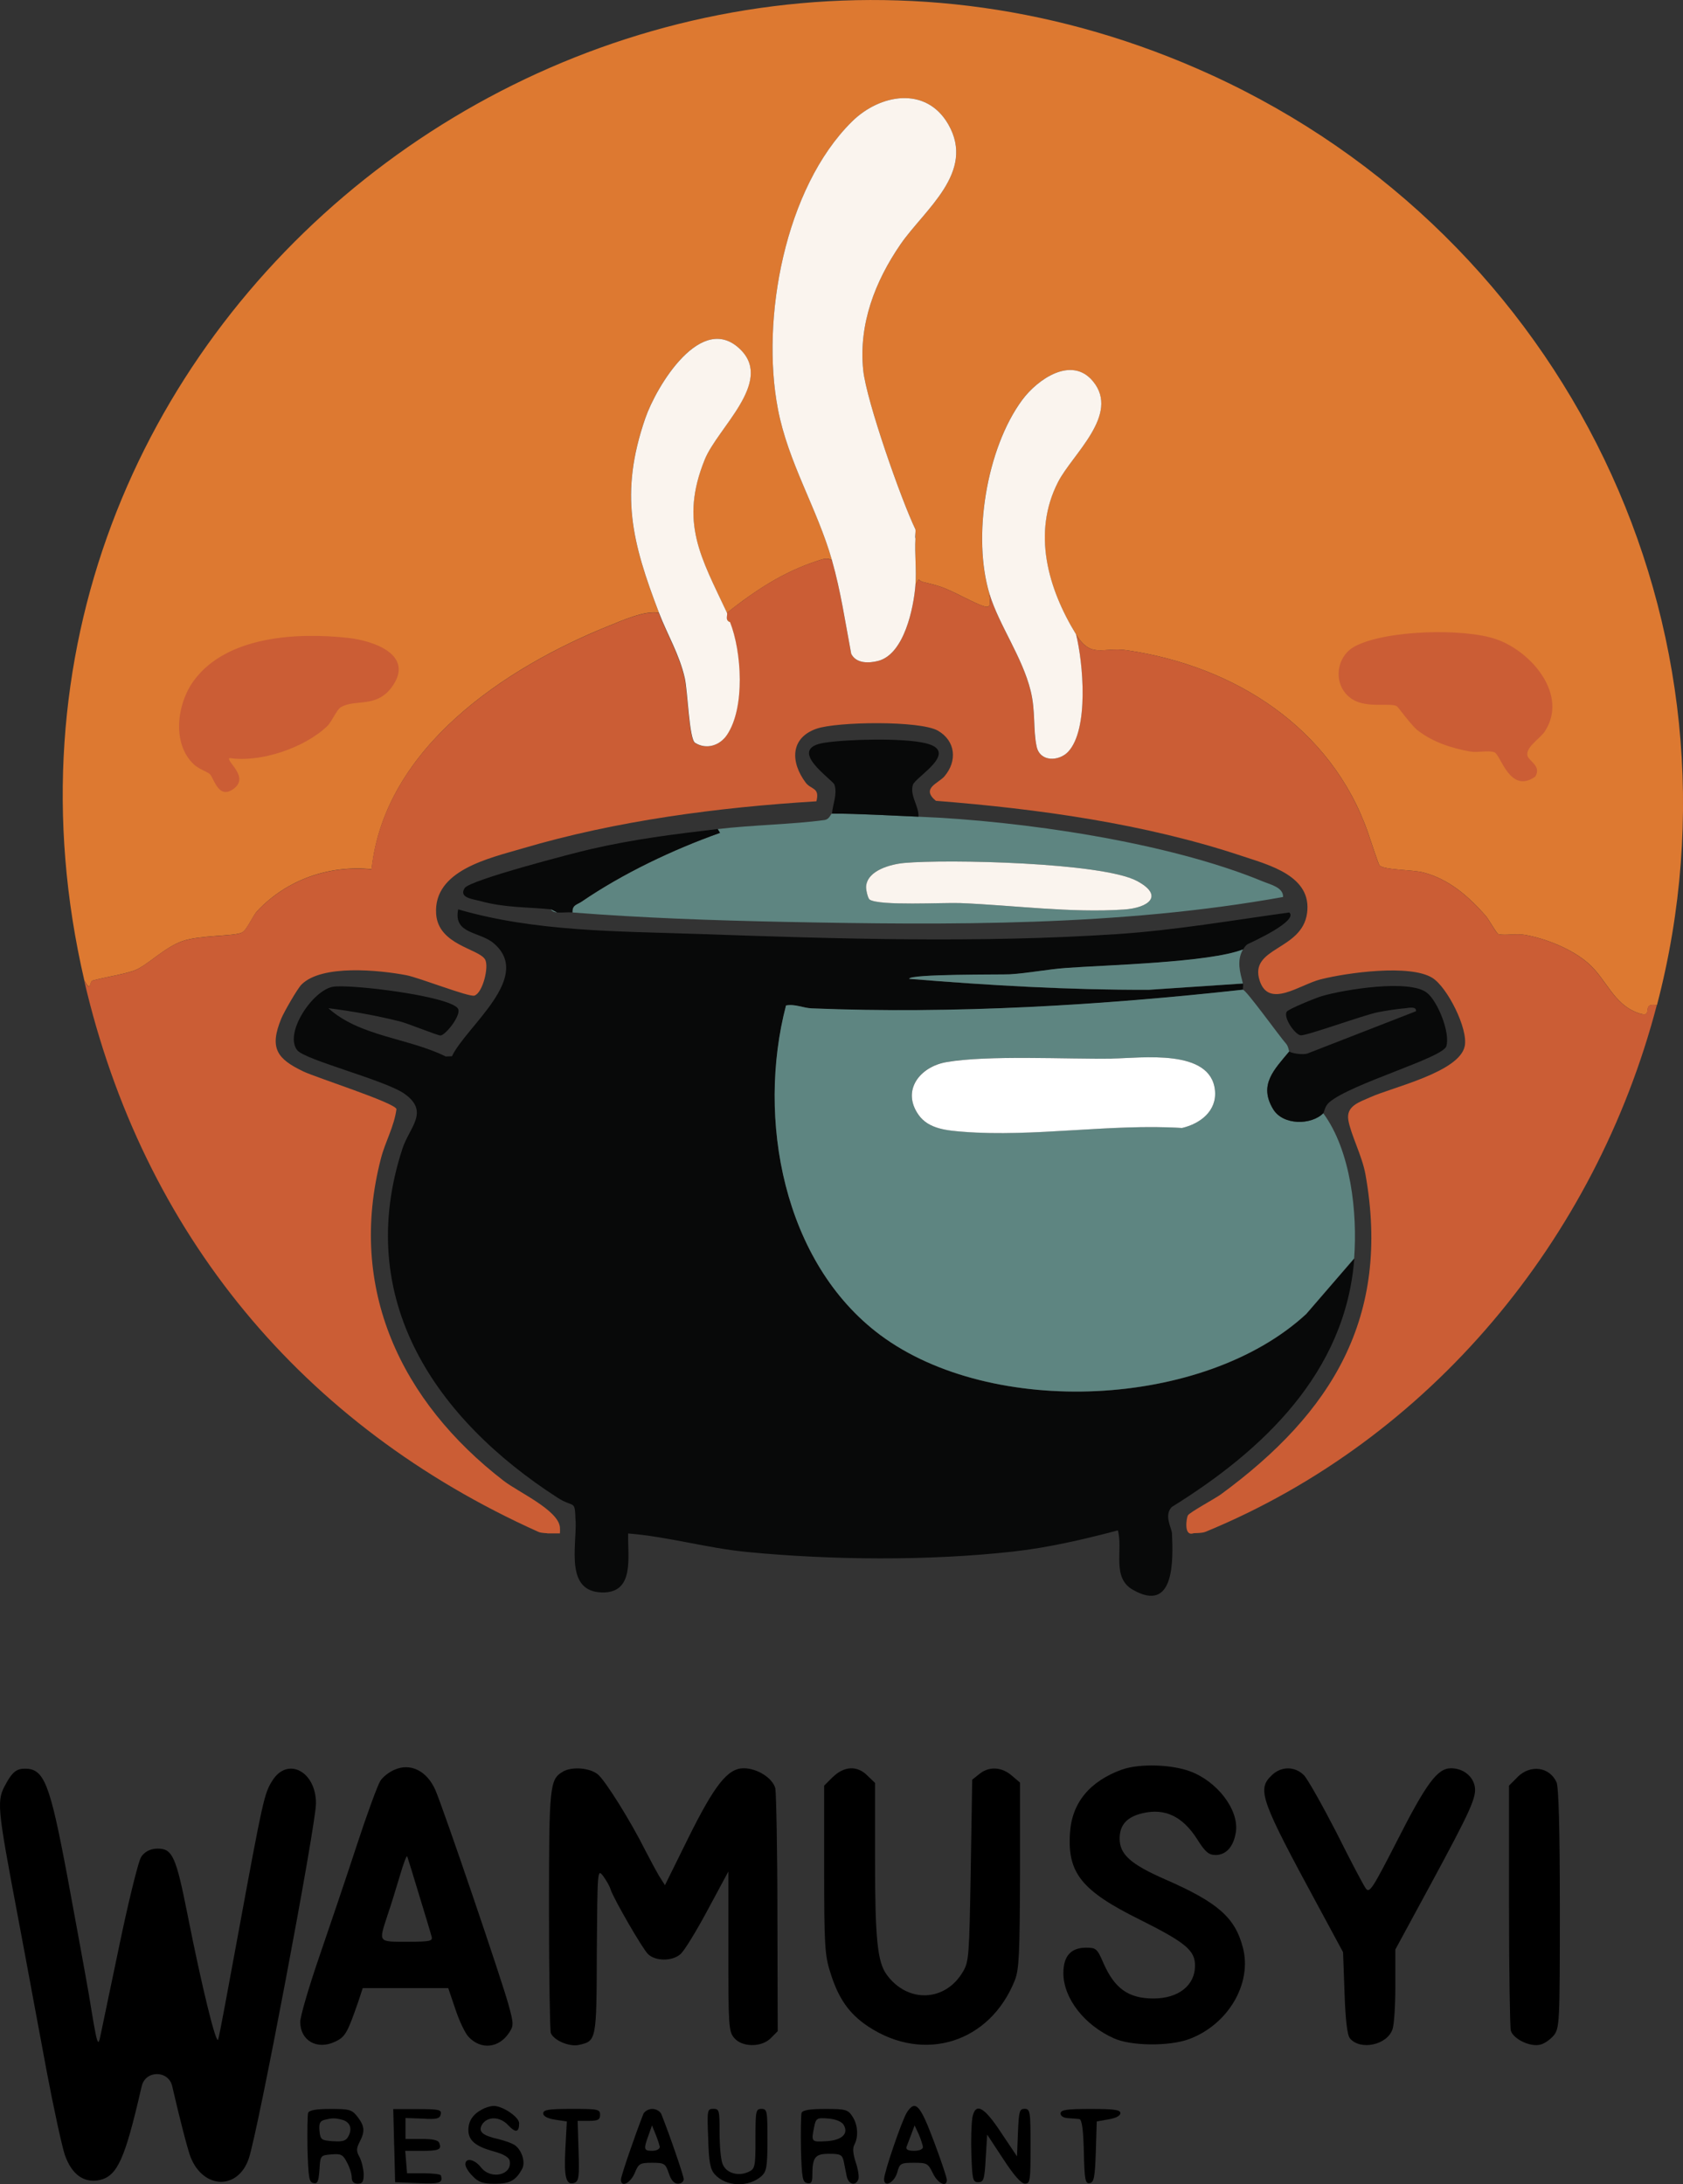 <?xml version="1.0" encoding="UTF-8"?>
<svg id="Layer_1" data-name="Layer 1" xmlns="http://www.w3.org/2000/svg" viewBox="0 0 331.51 430.35">
  <rect x="0" y="0" width="331.51" height="430.35" fill="#333333" stroke="none"/>
  <defs>
    <style>
      .cls-1 {
        fill: #faf4ee;
      }

      .cls-2 {
        fill: #5e8581;
      }

      .cls-3 {
        fill: #fff;
      }

      .cls-4 {
        fill: none;
      }

      .cls-5 {
        fill: #dd7931;
      }

      .cls-6 {
        fill: #080909;
      }

      .cls-7 {
        fill: #cb5d35;
      }

      .cls-8 {
        fill-rule: evenodd;
      }
    </style>
  </defs>
  <path class="cls-5" d="M77.18,135.37c-3.07,4.2-7.21,2.27-10.04,3.96-.82.49-1.79,2.88-2.66,3.72-4.43,4.27-13.13,7.24-19.27,6.3-.75.65,3.99,3.69.85,6.04-2.96,2.21-3.85-1.86-4.67-2.83-.37-.43-2.17-.99-3.21-1.97-4.36-4.11-3.32-11.94,0-16.48,6.48-8.84,20.41-9.53,30.39-8.43,5.14.57,13.21,3.4,8.6,9.69ZM304.21,144.22c-.83,1.24-3.78,3.08-3.33,4.71.28,1.05,2.85,2.05,1.5,4.11-5.03,3.48-6.77-4.39-8.03-4.83-1.22-.42-3.25.12-4.73-.14-3.73-.66-7.4-1.85-10.41-4.2-1.24-.97-3.81-4.58-4.08-4.74-1.24-.72-5.84.47-8.72-1.33-3.95-2.47-3.49-8.38.51-10.48,6.03-3.17,21.32-3.61,27.79-1.38,6.94,2.38,14.38,11.04,9.5,18.28ZM180.32,104.31c-2.8-5.8-9.68-25.39-10.29-31.4-.92-9.06,2.33-17.47,7.35-24.78,4.72-6.85,14.84-14.17,9.41-23.63-4.38-7.61-13.48-5.98-18.98-.54-13.23,13.07-17.97,38.93-14.58,56.62,2.02,10.59,7.75,19.61,10.65,29.82-.85-.59-1.78-.26-2.66.03-6.95,2.24-12.37,5.86-18.03,10.31-5.1-10.88-9.41-17.83-4.37-30.23,2.53-6.22,13.4-15.13,7.14-21.52-7.71-7.86-16.69,7.11-18.87,13.44-5.12,14.85-2.6,24.41,2.71,38.31-2.68-.54-7.22,1.5-9.9,2.58-20.51,8.27-44.14,24.01-46.7,47.93-8.44-.84-16.69,2.07-22.5,8.21-.97,1.04-2.03,3.78-3.05,4.28-1.57.76-8.25.47-11.71,1.68-3.64,1.28-6.98,4.86-9.44,5.77-2.11.79-5.93,1.35-8.24,2-.73.2-.22,2.58-1.65-.02C-13.26,64.44,119.75-39.58,238.54,14.74c69.97,32,107.32,108.87,87.84,183.3-3.42-.6-.3,2.75-3.69,1.55-4.94-1.75-6.25-6.71-9.91-9.87-3.21-2.77-8.27-4.8-12.42-5.53-1.77-.31-3.86.18-5.2-.14-.37-.09-1.87-2.89-2.56-3.67-3.34-3.79-7.19-7.16-12.21-8.48-2.14-.56-7.77-.47-8.65-1.39-.24-.25-1.93-5.46-2.3-6.52-7.19-20.57-26.12-32.74-47.5-35.88-4.75-.69-7,1.74-9.98-3.11-5.56-9.07-8.69-20.03-3.56-30.03,2.81-5.48,12.29-13.29,6.88-19.84-4.2-5.09-10.92-.41-13.93,3.66-7.06,9.56-9.89,27.03-6.43,38.3-.16.73.65,2.84-.89,2.42-2.17-.6-6.22-3.09-8.84-3.94-1-.33-2.34-.66-3.37-.91-1.27-.32-.43-1.23-1.5.61.23-2.99-.17-6.13,0-9.13v-1.83Z"/>
  <path class="cls-7" d="M163.88,110.4c1.72,6.07,2.61,12.24,3.79,18.43,1.01,1.97,3.55,1.86,5.36,1.37,5.07-1.36,6.93-10.36,7.29-14.93,1.07-1.84.23-.93,1.5-.61,1.04.26,2.37.59,3.37.91,2.62.86,6.67,3.34,8.84,3.94,1.54.42.73-1.69.89-2.42,1.87,6.09,6.43,12.33,8.08,19,1,4.04.46,7.66,1.18,10.99.67,3.11,4.44,2.94,6.22,1.02,4.11-4.42,2.94-17.56,1.55-23.1,2.97,4.85,5.23,2.41,9.98,3.11,21.38,3.14,40.32,15.31,47.5,35.88.37,1.06,2.06,6.27,2.3,6.52.88.91,6.51.83,8.65,1.39,5.02,1.32,8.86,4.69,12.21,8.48.69.78,2.18,3.58,2.55,3.67,1.35.32,3.44-.17,5.2.14,4.16.73,9.21,2.76,12.42,5.53,3.66,3.16,4.97,8.11,9.91,9.87,3.39,1.2.26-2.15,3.68-1.55-12.07,46.12-44.55,85.49-88.88,103.76-.79.32-2.31.23-2.41.3-1.96.64-1.34-3.08-1.08-3.53.36-.62,5.43-3.35,6.5-4.14,21.87-16.05,33.51-34.92,28.48-63.06-.65-3.61-2.9-7.87-3.37-10.68s2.19-3.55,4.35-4.52c4.39-1.98,17.55-4.93,18.58-10.07.69-3.41-3.43-11.61-6.39-13.44-4.4-2.73-16.8-1.02-22.01.3-4.09,1.03-10.19,5.84-12,.24-2.14-6.62,8.33-5.88,9.34-13.28,1.01-7.34-7.47-9.48-12.8-11.26-19.15-6.39-40.22-9.3-60.32-10.88-2.99-2.48.49-3.42,1.69-4.82,2.56-3,2.23-6.96-1.27-8.99s-19.9-1.8-23.94-.39c-5.21,1.83-5.12,6.62-2.11,10.63,1.06,1.41,2.81.89,2.1,3.67-19.31,1.18-39.38,3.8-57.95,9.3-6.42,1.9-17.55,4.27-16.95,12.9.42,6.12,8.41,6.83,9.64,8.96.81,1.41-.46,6.59-2.1,7.12-1.06.34-10.94-3.56-13.45-4.03-5.32-1-16.63-2.16-20.62,1.86-.81.81-3.47,5.46-3.97,6.68-2.41,5.86-.84,7.96,4.38,10.45,2.44,1.17,18.04,6.16,18.3,7.4-.44,3.42-2.19,6.38-3.05,9.7-6.67,25.7,3.99,47.96,24.16,63.53,2.91,2.25,10.75,5.75,11.09,9.15.04.38.02.83,0,1.22h-2.43c-.1-.08-1.21-.03-1.8-.3-46.54-20.91-77.92-58.79-89.48-108.64,1.44,2.61.93.22,1.65.02,2.31-.65,6.13-1.2,8.24-1.99,2.46-.92,5.8-4.5,9.44-5.77,3.45-1.21,10.14-.92,11.7-1.68,1.02-.5,2.08-3.24,3.06-4.27,5.81-6.14,14.06-9.06,22.5-8.21,2.56-23.92,26.19-39.66,46.7-47.93,2.67-1.08,7.21-3.12,9.9-2.58,1.64,4.28,4.01,8.18,5.08,12.87.57,2.51.86,12,2.02,12.73,2.23,1.41,4.88.53,6.29-1.56,3.61-5.37,2.9-16.37.6-22.22-.1-.25-.39-.45-.61-.61-.09-.37.12-.97,0-1.22,5.66-4.45,11.08-8.08,18.03-10.32.88-.28,1.81-.61,2.66-.03Z"/>
  <path class="cls-6" d="M113.37,299.67c-.14-4.43-.21-2.42-3.6-4.62-23.98-15.49-40.2-39.05-30.5-68.74,1.37-4.21,5.37-7.24.46-10.77-3.79-2.72-19.66-6.68-21.19-8.63-2.64-3.39,3.12-11.88,7.09-12.5,3.52-.54,22.83,1.83,24.56,4.28.81,1.14-2.27,5.12-3.39,5.33-.42.08-6.54-2.41-8-2.77-4.63-1.15-9.39-2.02-14.12-2.61,6.21,5.6,15.73,5.85,23.11,9.51l1.23-.04c2.91-6.02,16.05-15.61,8.23-22.26-2.79-2.38-8-1.76-7-6.68,15.28,4.43,31.37,4.29,47.19,4.84,27.5.96,55.19,1.85,82.74.02,11.35-.76,22.54-2.71,33.78-4.25,1.82,1.66-7.26,5.79-8.12,6.2-.57.27-.92,1.07-1,1.1-6.65,2.6-26.96,3.06-34.99,3.66-3.56.26-7.38,1.03-10.94,1.24-1.54.09-19.81-.11-19.81.89,15.68,1.28,31.44,2.2,47.2,2.16l18.54-1.24c.09.34-.06.83,0,1.22-27.89,3.07-56.8,4.82-84.92,3.68-1.72-.07-3.34-.92-5.08-.57-5.81,22.24-.58,50.68,18.6,64.95,21.92,16.31,63.7,14.47,83.87-4.17l9.45-10.94c-1.7,22.44-17.97,37.8-35.95,48.95-1.61,1.68,0,4.15.04,5.22.23,5.24.57,15.84-7.73,11.08-4.2-2.41-1.86-7.82-2.93-11.69-6.79,1.8-13.77,3.42-20.76,4.19-16.7,1.84-35.55,1.68-52.26.07-7.89-.76-15.6-3.03-23.44-3.65-.12,4.59,1.35,11.79-5.17,11.62-7.24-.19-5-8.89-5.17-14.05Z"/>
  <path class="cls-4" d="M282.15,192.66c-4.4-2.73-16.8-1.02-22.01.3-4.09,1.03-10.19,5.84-12,.24-2.13-6.62,8.33-5.88,9.35-13.28,1-7.34-7.47-9.48-12.81-11.26-19.15-6.39-40.22-9.3-60.32-10.88-2.99-2.48.5-3.42,1.69-4.82,2.57-3,2.24-6.96-1.26-9-3.57-2.07-19.9-1.8-23.94-.39-5.22,1.83-5.13,6.62-2.11,10.63,1.06,1.41,2.81.89,2.1,3.67-19.31,1.17-39.38,3.79-57.95,9.3-6.41,1.9-17.54,4.27-16.94,12.9.42,6.12,8.41,6.84,9.64,8.96.81,1.4-.46,6.59-2.1,7.12-1.07.34-10.95-3.56-13.45-4.03-5.32-1.01-16.63-2.17-20.63,1.86-.81.81-3.47,5.46-3.97,6.68-2.41,5.86-.84,7.96,4.38,10.45,2.45,1.17,18.05,6.17,18.3,7.4-.44,3.42-2.18,6.38-3.04,9.7-6.68,25.7,3.99,47.96,24.15,63.52,2.92,2.25,10.75,5.75,11.1,9.16.66-1.05,1.89-1.25,3.04-1.22-.14-4.43-.21-2.42-3.6-4.62-23.98-15.49-40.2-39.05-30.5-68.73,1.38-4.21,5.37-7.24.46-10.77-3.79-2.72-19.66-6.68-21.19-8.63-2.64-3.39,3.12-11.89,7.1-12.5,3.51-.54,22.82,1.84,24.56,4.28.81,1.14-2.28,5.11-3.39,5.32-.42.08-6.54-2.4-8-2.76-4.63-1.15-9.39-2.03-14.13-2.61,6.21,5.6,15.74,5.85,23.11,9.51l1.23-.05c2.91-6.02,16.05-15.6,8.23-22.26-2.79-2.37-8-1.75-7-6.68,15.28,4.43,31.37,4.29,47.19,4.84,27.5.96,55.19,1.85,82.73.02,11.36-.75,22.54-2.71,33.78-4.25,1.82,1.66-7.26,5.79-8.12,6.2-.57.26-.92,1.07-1,1.1-1.26,2.27-.57,4.44,0,6.7.08.33-.06.83,0,1.21.75.19,7.16,9.14,8.52,10.68.43.49.53,1.43.6,1.49.48.42,2.89.73,3.68.37l21.27-8.29c.16-1.04-1.44-.64-2.11-.59-1.51.12-3.81.48-5.33.77-2.78.52-14.31,4.75-15.3,4.56-1.17-.23-3.39-3.5-2.73-4.63.32-.56,5.85-2.79,6.95-3.11,4.36-1.27,17.21-3.36,20.67-.65,2.12,1.66,4.64,7.88,3.83,10.54-.71,2.3-18.79,7.36-23.06,11.04-.92.79-.99,1.99-1.17,2.17,5.43,7.34,6.76,19.6,6.08,28.6-1.69,22.44-17.97,37.8-35.94,48.95-1.61,1.68-.01,4.14.04,5.21,2.87-1.87,2.51.72,3.05,1.22,1.29,1.17,1.12-1.15,1.21-1.22-1.96.64-1.34-3.07-1.08-3.52.35-.63,5.42-3.35,6.5-4.14,21.86-16.05,33.51-34.92,28.48-63.06-.65-3.61-2.9-7.87-3.37-10.68-.46-2.76,2.19-3.55,4.34-4.52,4.4-1.98,17.55-4.93,18.58-10.07.69-3.42-3.43-11.61-6.39-13.45ZM154.43,181.63c-13.77-.28-27.9-.77-41.67-1.85-1-.08-2.04.08-3.04,0-.23-.02-.42-.06-.57-.11-.07-.02-.13-.05-.18-.07-.07-.03-.12-.07-.17-.1-.08-.06-.13-.11-.17-.15-.05-.07-.08-.12-.1-.16l-.03-.02c-4.74-.47-9.09-.3-13.89-1.63-1.41-.39-4.32-.62-3.08-2.56,1.03-1.61,21.58-6.93,24.88-7.69,8.69-1.99,16.22-2.9,24.96-3.94,6.75-.81,14.7-.92,21.01-1.78,1.06-.15,1.25-1.27,1.5-1.27.15-1.84,1.08-3.78.5-5.66-.31-1.02-9.72-7.09-1.98-8.29,4.58-.71,15.51-.97,19.91.09,6.91,1.67-2.06,6.69-2.5,8.22-.62,2.16,1.2,4.13,1.11,6.25,20.29.81,49.15,5,67.87,12.77,1.4.58,4.04,1.16,3.94,3.05-32.08,5.77-65.67,5.56-98.3,4.9Z"/>
  <path class="cls-1" d="M120.44,365.71c-.04.74.14.88-.92.74-.82-.11-.43-.67-.52-.74h1.43Z"/>
  <path class="cls-1" d="M180.32,115.27c-.36,4.56-2.22,13.56-7.29,14.93-1.81.48-4.35.6-5.36-1.38-1.17-6.18-2.06-12.35-3.79-18.42-2.9-10.21-8.63-19.23-10.65-29.82-3.39-17.69,1.35-43.55,14.58-56.62,5.5-5.44,14.6-7.07,18.98.54,5.43,9.46-4.69,16.78-9.41,23.63-5.02,7.31-8.27,15.72-7.35,24.78.61,6.01,7.49,25.6,10.29,31.4.07.58-.12,1.31,0,1.83-.17,3,.23,6.14,0,9.13Z"/>
  <path class="cls-1" d="M143.19,120.74c.12.25-.09.85,0,1.22.06.27.34.52.61.61,2.3,5.85,3.01,16.84-.6,22.22-1.41,2.1-4.06,2.97-6.29,1.56-1.16-.73-1.45-10.22-2.02-12.73-1.06-4.7-3.44-8.59-5.08-12.87-5.31-13.91-7.83-23.46-2.71-38.32,2.18-6.33,11.16-21.3,18.87-13.44,6.26,6.39-4.6,15.3-7.14,21.52-5.04,12.4-.73,19.35,4.37,30.23Z"/>
  <path class="cls-1" d="M211.96,125c1.39,5.54,2.56,18.68-1.55,23.1-1.79,1.92-5.55,2.09-6.22-1.02-.72-3.33-.18-6.95-1.18-10.99-1.65-6.67-6.21-12.91-8.08-19-3.46-11.27-.63-28.75,6.43-38.3,3.01-4.07,9.73-8.76,13.93-3.66,5.41,6.55-4.08,14.36-6.88,19.84-5.13,10-2,20.96,3.56,30.04Z"/>
  <path class="cls-7" d="M64.47,143.05c-4.43,4.27-13.13,7.24-19.26,6.3-.75.65,3.98,3.69.84,6.04-2.96,2.21-3.84-1.86-4.67-2.83-.37-.44-2.17-.99-3.21-1.97-4.36-4.11-3.32-11.94,0-16.48,6.48-8.84,20.41-9.53,30.39-8.43,5.15.57,13.21,3.4,8.61,9.7-3.07,4.2-7.21,2.27-10.04,3.96-.82.49-1.79,2.88-2.67,3.72Z"/>
  <path class="cls-7" d="M304.21,144.22c-.83,1.23-3.78,3.07-3.33,4.7.29,1.05,2.85,2.06,1.5,4.12-5.03,3.48-6.77-4.4-8.03-4.83s-3.24.12-4.73-.14c-3.73-.66-7.4-1.85-10.41-4.2-1.24-.97-3.81-4.58-4.08-4.74-1.24-.72-5.84.46-8.71-1.33-3.95-2.47-3.5-8.38.5-10.48,6.04-3.17,21.32-3.61,27.79-1.38,6.94,2.39,14.38,11.05,9.5,18.29Z"/>
  <path class="cls-5" d="M143.8,122.57c-.27-.09-.54-.34-.61-.61.22.16.51.36.61.61Z"/>
  <path class="cls-2" d="M260.65,219.34c-2.33,2.35-7.91,2.43-9.87-.79-2.92-4.81.2-7.81,3.17-11.39-.07-.06-.17-1-.6-1.49-1.36-1.54-7.77-10.49-8.52-10.68-27.89,3.07-56.81,4.82-84.93,3.68-1.72-.07-3.33-.92-5.08-.57-5.8,22.24-.58,50.68,18.6,64.95,21.92,16.31,63.7,14.47,83.87-4.17l9.44-10.94c.68-9-.65-21.26-6.08-28.6ZM232.81,222.23c-14.02-.87-29.23,1.84-43.05.75-3.18-.25-6.87-.53-8.84-3.34-3.39-4.84.28-9.47,5.45-10.38,8.14-1.42,23.75-.56,32.77-.7,5.74-.09,19.37-2.01,20.18,6.29.39,4.05-2.91,6.54-6.51,7.38Z"/>
  <path class="cls-2" d="M244.82,187.08c-1.25,2.27-.57,4.43,0,6.69l-18.54,1.24c-15.75.04-31.52-.87-47.2-2.16,0-.99,18.27-.8,19.81-.89,3.56-.21,7.38-.97,10.94-1.24,8.02-.6,28.34-1.06,34.99-3.66Z"/>
  <path class="cls-2" d="M248.79,173.68c-18.72-7.77-47.58-11.96-67.87-12.77-5.49-.22-11.77-.61-17.04-.61-.25,0-.44,1.12-1.5,1.27-6.31.86-14.26.97-21.01,1.78l.45.75c-9.28,3.3-19.11,7.97-27.24,13.53-.88.6-1.91.64-1.82,2.15,13.77,1.08,27.9,1.57,41.67,1.85,32.63.66,66.22.87,98.3-4.9.1-1.89-2.54-2.47-3.94-3.05ZM221.42,179.2c-10.47.71-21.8-.85-32.26-1.27-3.31-.14-15.91.58-17.86-.69-.37-.25-.75-2.02-.7-2.59.25-3.18,4.87-4.39,7.56-4.63,8.48-.76,38.96-.1,45.79,3.55,5.4,2.89,2.37,5.29-2.53,5.63Z"/>
  <path class="cls-6" d="M260.65,219.33c-2.33,2.35-7.9,2.44-9.86-.79-2.92-4.81.2-7.8,3.17-11.38.47.41,2.89.73,3.67.37l21.28-8.29c.15-1.04-1.44-.65-2.11-.59-1.51.12-3.81.48-5.32.77-2.78.53-14.31,4.75-15.31,4.56-1.17-.22-3.39-3.49-2.73-4.63.32-.56,5.85-2.78,6.95-3.1,4.36-1.28,17.21-3.37,20.67-.66,2.12,1.66,4.64,7.88,3.83,10.55-.71,2.3-18.78,7.36-23.06,11.04-.92.79-.99,1.98-1.17,2.16Z"/>
  <path class="cls-6" d="M141.36,163.34l.46.75c-9.28,3.3-19.12,7.98-27.25,13.54-.87.6-1.91.64-1.81,2.14-1-.08-2.04.09-3.04,0l-1.22-.61c-4.75-.47-9.09-.3-13.89-1.63-1.41-.39-4.32-.62-3.08-2.56,1.03-1.6,21.58-6.93,24.87-7.68,8.69-1.99,16.22-2.91,24.96-3.95Z"/>
  <path class="cls-6" d="M180.92,160.91c-5.5-.22-11.78-.62-17.04-.61.15-1.84,1.08-3.79.5-5.67-.31-1.01-9.72-7.09-1.98-8.29,4.57-.71,15.51-.97,19.91.09,6.91,1.67-2.06,6.69-2.5,8.22-.62,2.16,1.2,4.13,1.11,6.25Z"/>
  <path class="cls-2" d="M109.72,179.77c-1.08-.09-1.15-.6-1.22-.61l1.22.61Z"/>
  <path class="cls-3" d="M219.14,208.56c5.74-.09,19.37-2.01,20.18,6.29.39,4.05-2.91,6.55-6.5,7.39-14.02-.88-29.23,1.84-43.06.75-3.17-.25-6.86-.53-8.83-3.34-3.4-4.84.28-9.47,5.45-10.38,8.14-1.43,23.75-.56,32.77-.7Z"/>
  <path class="cls-1" d="M171.3,177.24c-.37-.24-.75-2.02-.7-2.59.25-3.18,4.87-4.39,7.56-4.63,8.48-.76,38.96-.1,45.79,3.55,5.4,2.89,2.37,5.29-2.53,5.63-10.47.71-21.8-.85-32.26-1.27-3.32-.13-15.91.59-17.87-.69Z"/>
  <path class="cls-8" d="M100.19,395.06c-1.23-4.59-12.84-38.71-14.43-42.37-1.65-3.77-4.89-5.42-8.07-4-1,.41-2.3,1.41-2.77,2.18-.53.82-2.65,6.6-4.71,12.9-2.06,6.31-5.42,16.21-7.42,22.04s-3.65,11.49-3.65,12.55c0,3.71,3.35,5.6,6.89,3.89,2-.94,2.41-1.71,4.65-8.19l.77-2.36h16.84l1.42,4.19c.76,2.3,1.94,4.77,2.59,5.42,2.42,2.59,5.95,2.24,7.95-.77.95-1.41.95-1.77-.06-5.48ZM80.22,382.57c-5.77,0-5.65.18-3.94-5.07.65-1.88,1.76-5.48,2.47-7.89.71-2.42,1.36-4.19,1.47-3.84.12.3,1.18,3.78,2.36,7.67,1.18,3.88,2.3,7.54,2.42,8.07.29.94-.24,1.06-4.78,1.06Z"/>
  <path class="cls-8" d="M221.07,348.62c-6.42,2.3-9.96,6.6-10.31,12.55-.53,7.84,2.3,11.37,13.73,17.03,9.07,4.54,10.9,6.07,10.9,9.07,0,3.89-3.24,6.48-8.19,6.48s-7.66-2-9.84-6.95c-1.24-2.89-1.47-3.06-3.42-3.06-3,0-4.48,1.65-4.48,5.01,0,4.95,4.12,10.25,9.96,12.85,3.36,1.53,10.84,1.59,14.73.18,7.72-2.83,12.55-10.96,10.66-18.09-1.53-5.89-4.95-8.9-15.37-13.44-6.72-2.95-8.9-4.89-8.9-8.01,0-2.71,1.47-4.3,4.59-5.01,4.36-1,7.78.65,10.6,5.01,1.65,2.65,2.36,3.24,3.71,3.24,2.12,0,3.59-1.71,4.01-4.6.59-4.3-3.65-9.9-9.07-11.9-3.71-1.36-9.96-1.53-13.31-.35Z"/>
  <path class="cls-8" d="M1.27,351.28c-2,3.5-1.94,4.11,2.36,26.92,1.77,9.35,4.24,22.9,5.6,30.07s2.95,14.51,3.53,16.26c1.35,3.93,3.83,5.68,6.95,4.98,3.42-.87,4.89-4.11,8.07-17.92.05-.19.09-.39.14-.58.76-3.18,5.3-3.15,6.01.05.01.06.03.12.04.18,1.41,6.12,3,12.32,3.59,13.81,2.53,6.29,9.31,6.47,11.43.26,1.77-4.98,13.25-65.73,13.25-70.01,0-6.29-5.6-9.26-8.6-4.46-1.59,2.53-1.83,3.58-6.77,30.42-1.94,10.58-3.65,19.84-3.89,20.54-.35,1.4-3.24-10.4-6.07-24.73-2.24-11.27-2.95-12.85-5.83-12.85-1.32,0-2.35.49-3.06,1.34-.17.2-.36.58-.45.82-.72,2.06-2.45,9.11-4.04,16.8-1.77,8.57-3.48,16.52-3.71,17.74-.53,2.62-.65,2.27-2.3-7.87-.71-4.11-2.65-14.68-4.3-23.6-3.42-18.18-4.54-20.98-8.31-20.98-1.59,0-2.42.61-3.65,2.8Z"/>
  <path class="cls-8" d="M110.91,349.04c-2.65,1.53-2.77,2.65-2.77,27.28,0,12.79.18,23.69.35,24.22.59,1.47,3.65,2.77,5.54,2.36,3.48-.77,3.48-.88,3.53-18.56.12-16.03.12-16.15,1.24-14.73.59.82,1.3,2,1.47,2.65.65,1.94,6.24,11.61,7.36,12.73,1.41,1.41,4.71,1.47,6.36.06.71-.53,3.12-4.48,5.36-8.66l4.12-7.66v15.67c0,14.56.06,15.85,1.12,17.09,1.53,1.89,5.42,1.94,7.25.06l1.35-1.36-.06-23.1c0-12.73-.24-23.87-.41-24.75-.53-2-3.53-3.95-6.24-3.95-3.12,0-5.71,3.24-10.96,13.85l-4.54,9.19-1.12-1.77c-.59-1-1.77-3.18-2.65-4.89-3-6.01-8.01-14.02-9.48-15.2-1.65-1.3-5.07-1.53-6.83-.53Z"/>
  <path class="cls-8" d="M164.05,350.1l-1.71,1.71v16.5c0,14.73.12,16.91,1.18,20.21,1.59,5.19,3.71,8.25,7.54,10.78,11.02,7.25,23.98,3.12,28.86-9.19.82-2.18.94-5.13,1-20.68v-18.21l-1.65-1.41c-2-1.71-4.48-1.83-6.36-.29l-1.41,1.12-.29,17.91c-.29,16.68-.35,17.97-1.53,19.92-3.48,5.95-10.9,6.25-15.02.59-1.83-2.47-2.3-7.13-2.3-22.81v-14.97l-1.47-1.41c-2-2.06-4.59-1.94-6.83.24Z"/>
  <path class="cls-8" d="M250.41,349.86c-2.83,2.77-2.06,4.83,9.37,25.93l4.77,8.84.29,8.01c.18,5.36.53,8.31,1.06,8.96,2,2.42,7.25,1.36,8.36-1.71.35-.82.59-4.71.59-8.6v-7.19l6.77-12.49c8.25-15.26,9.31-17.62,8.84-19.8-.47-2-2.36-3.42-4.65-3.42-2.65,0-4.83,2.89-10.66,14.38-4.71,9.19-5.36,10.25-6.07,9.37-.47-.59-3.06-5.54-5.83-11.08-2.83-5.48-5.71-10.61-6.42-11.31-1.83-1.83-4.59-1.77-6.42.12Z"/>
  <path class="cls-8" d="M298.95,350.1l-1.71,1.71v23.51c0,12.91.18,24.04.35,24.75.47,1.65,3.83,3.3,5.83,2.77.82-.18,2-1.06,2.65-1.83,1.12-1.47,1.18-2.47,1.18-24.99,0-15.91-.24-23.92-.65-24.87-1.41-3.06-5.12-3.54-7.66-1.06Z"/>
  <path class="cls-8" d="M94.91,415.63c-1.77.94-2.65,2.3-2.65,4.01,0,2.06,1.35,3.24,5.01,4.24,1.94.53,3,1.18,3.12,1.83.59,2.83-3.71,3.83-5.66,1.3-1.3-1.65-3.06-1.94-3.06-.59,0,.53.65,1.59,1.47,2.36,1.12,1.18,2,1.47,4.36,1.47,2.95,0,4.12-.65,5.36-2.95.65-1.24,0-3.48-1.3-4.54-.47-.41-1.94-.94-3.36-1.3-3.18-.71-4.06-1.47-3.24-2.89,1.06-1.65,3.53-1.59,5.12.12,1.47,1.59,2.18,1.47,2.18-.35,0-1.24-3.24-3.42-5.01-3.42-.65,0-1.71.35-2.36.71Z"/>
  <path class="cls-8" d="M184.1,422.29c-2.83-7.6-3.77-8.72-5.48-6.07-1,1.65-4.48,11.78-4.48,13.14,0,1.71,2.01.71,2.6-1.36.47-1.76.7-1.88,3.29-1.88s2.77.12,3.72,2.06c.94,2,2.76,2.89,2.76,1.3,0-.36-1.06-3.6-2.41-7.19ZM180.03,423.76c-1.11,0-1.64-.24-1.47-.77.12-.35.59-1.53.94-2.47l.65-1.77.83,1.77c.41.94.76,2.12.82,2.47,0,.48-.71.77-1.77.77Z"/>
  <path class="cls-8" d="M70.82,425c-.65-1.18-.65-1.65,0-2.95,1.12-2.12,1-3.18-.41-5.01-1.12-1.41-1.59-1.53-5.3-1.53-2.83,0-4.19.24-4.42.77-.12.41-.18,3.65-.12,7.24.18,5.49.29,6.43,1.18,6.6.82.18,1-.35,1.18-2.65.17-2.77.17-2.83,2.35-3,1.89-.18,2.3.06,3.07,1.59.53.94.94,2.3.94,3,0,.77.41,1.18,1.18,1.18.94,0,1.17-.41,1.17-1.94-.05-1-.41-2.54-.82-3.3ZM68.64,420.87c-.47.95-1.12,1.12-3.06,1-2.3-.17-2.48-.29-2.65-2.06-.12-1.35.06-1.88.88-2.12,1.59-.41,2.12-.41,3.53-.06,1.59.41,2.12,1.71,1.3,3.24Z"/>
  <path class="cls-8" d="M77.65,422.7l.18,7.25,4.59.18c4.24.18,4.89-.06,4.42-1.53-.12-.24-1.65-.41-3.42-.41h-3.24l-.18-2.24-.18-2.18h3.18c3.42,0,4.06-.24,3.53-1.53-.18-.59-1.3-.82-3.48-.82h-3.18v-4.12l3.36.12c2.83.18,3.42,0,3.59-.88s-.35-1-4.59-1h-4.77l.18,7.19Z"/>
  <path class="cls-8" d="M106.99,416.39c0,.53.82,1,2.36,1.24l2.3.35-.29,5.42c-.29,5.6.12,7.25,1.83,6.66.82-.35.94-1.24.77-6.31l-.18-5.89h2.24c1.77,0,2.18-.24,2.18-1.18,0-1.12-.41-1.18-5.6-1.18-4.54,0-5.6.18-5.6.88Z"/>
  <path class="cls-8" d="M130.26,416.51c-.24-.53-1-1-1.77-1s-1.53.47-1.77,1c-1.71,4.36-4.41,12.26-4.41,12.91,0,1.65,1.82.76,2.7-1.24.77-1.89,1.01-2.06,3.42-2.06s2.65.12,3.3,2.06c.47,1.41,1.06,2.06,1.83,2.06.59,0,1.12-.41,1.12-.88,0-.65-2.77-8.72-4.42-12.85ZM128.49,423.76c-1.65,0-1.77-.24-.77-3l.71-2.01.71,1.77c.41,1,.76,2.12.82,2.47,0,.42-.64.77-1.47.77Z"/>
  <path class="cls-8" d="M139.5,421.34c.12,4.71.41,6.07,1.3,7.07,2.24,2.47,6.72,2.59,9.25.29.94-.88,1.12-1.89,1.12-7.13,0-5.66-.06-6.07-1.18-6.07s-1.18.41-1.18,5.89-.06,5.95-1.41,6.54c-2.06.94-4.42.18-5.07-1.59-.35-.82-.59-3.59-.59-6.19,0-4.36-.06-4.66-1.24-4.66s-1.24.24-1,5.83Z"/>
  <path class="cls-8" d="M168.55,426c-.53-1.65-.65-2.77-.24-3.48.83-1.59.65-3.95-.41-5.54-.88-1.35-1.36-1.47-5.3-1.47-3.12,0-4.48.24-4.71.77-.12.41-.18,3.65-.12,7.24.17,5.54.29,6.43,1.23,6.6.77.18,1.01-.17,1.01-1.47,0-3.65.53-4.3,3.29-4.3,2.24,0,2.6.18,2.89,1.47.18.83.41,2.12.59,2.95.35,1.65,1.77,2,2.3.59.17-.53-.06-2-.53-3.36ZM162.72,421.87c-2.89.18-2.95.12-2.36-2.76.35-1.77.53-1.89,2.77-1.71,1.47.11,2.59.59,3,1.17,1.12,1.77-.23,3.13-3.41,3.3Z"/>
  <path class="cls-8" d="M191.52,417.39c-.18,1.06-.29,4.3-.18,7.25.18,4.83.29,5.3,1.35,5.3s1.24-.47,1.47-4.71l.29-4.66,3.18,4.83c2.06,3.18,3.53,4.83,4.24,4.83,1.06,0,1.12-.53,1.12-7.37s-.06-7.37-1.18-7.37c-1,0-1.12.47-1.3,4.71l-.18,4.66-3.12-4.66c-3.48-5.3-5.12-6.07-5.71-2.83Z"/>
  <path class="cls-8" d="M208.9,416.39c0,.53.59.88,1.47.94.82.06,1.83.12,2.24.18.47.06.77,1.89.88,6.42.12,5.66.29,6.36,1.18,6.19.82-.18,1-1.06,1.18-6.19l.18-5.95,2.3-.41c1.47-.24,2.36-.71,2.36-1.24,0-.65-1.24-.82-5.89-.82s-5.89.18-5.89.88Z"/>
</svg>